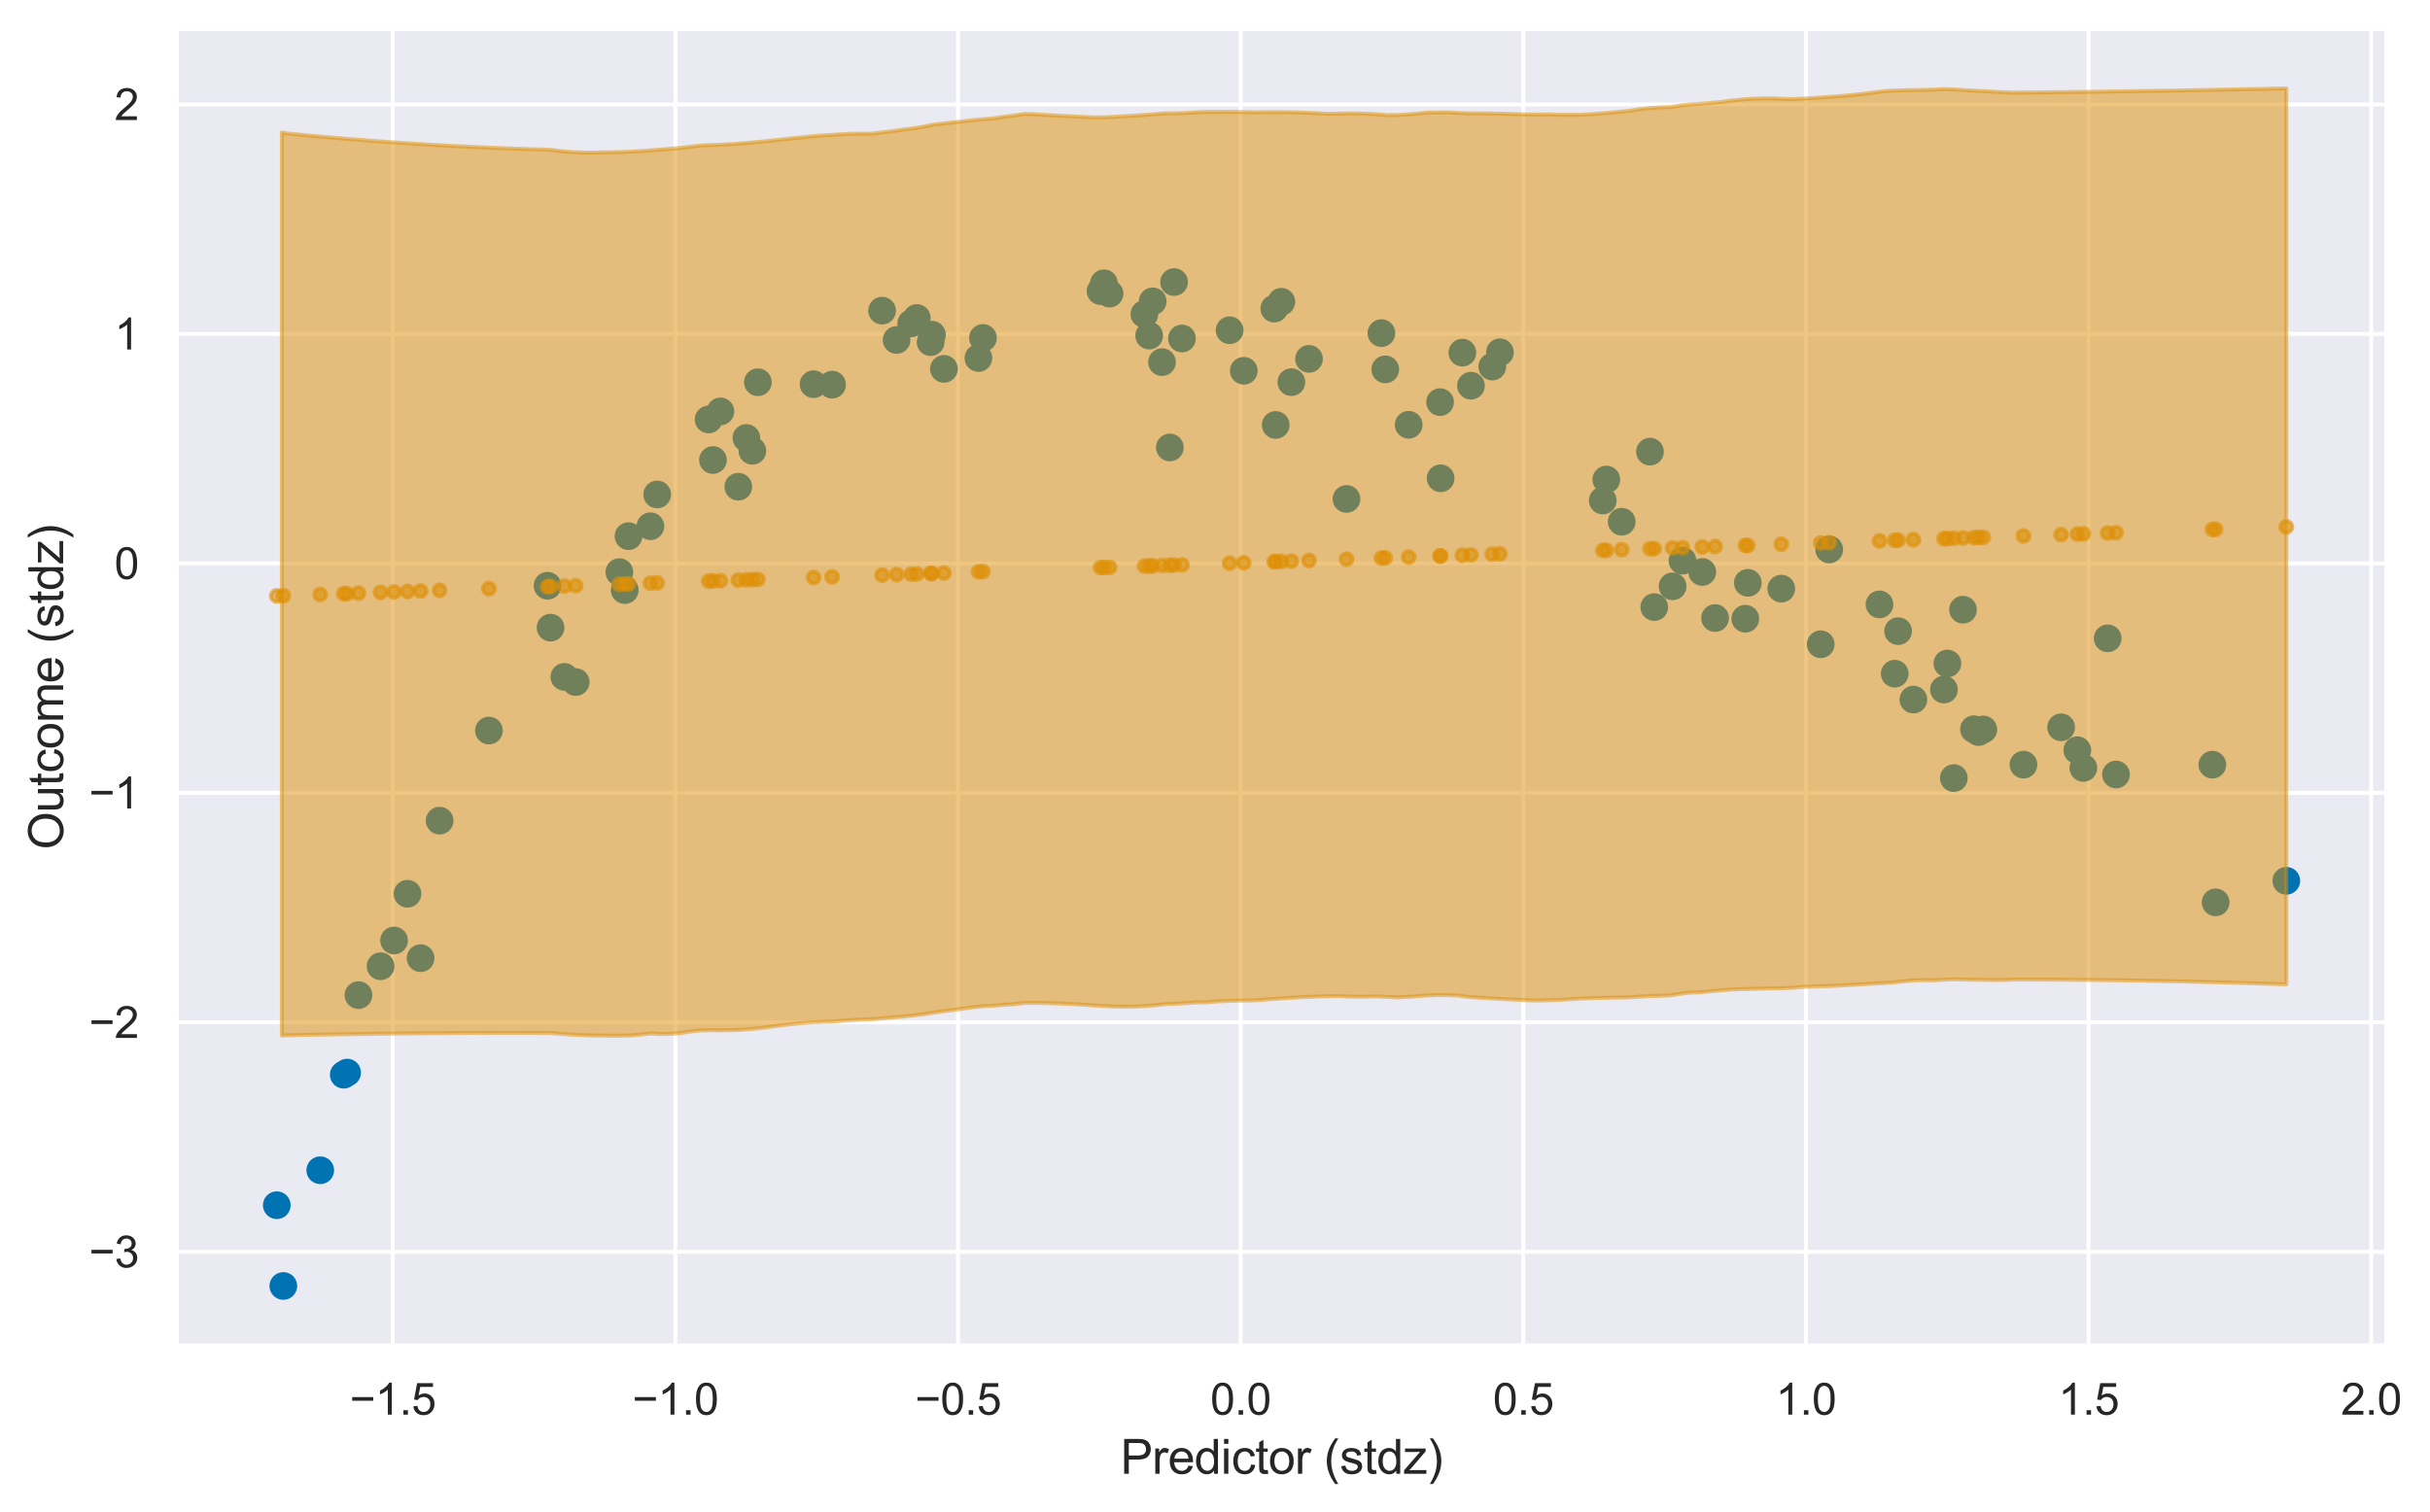 <?xml version="1.0" encoding="utf-8" standalone="no"?>
<!DOCTYPE svg PUBLIC "-//W3C//DTD SVG 1.1//EN"
  "http://www.w3.org/Graphics/SVG/1.1/DTD/svg11.dtd">
<svg xmlns:xlink="http://www.w3.org/1999/xlink" width="613.419pt" height="381.861pt" viewBox="0 0 613.419 381.861" xmlns="http://www.w3.org/2000/svg" version="1.1">
 <defs>
  <style type="text/css">*{stroke-linejoin: round; stroke-linecap: butt}</style>
 </defs>
 <g id="figure_1">
  <g id="patch_1">
   <path d="M 0 381.861 
L 613.419 381.861 
L 613.419 0 
L 0 0 
z
" style="fill: #ffffff"/>
  </g>
  <g id="axes_1">
   <g id="patch_2">
    <path d="M 44.51 339.84 
L 602.51 339.84 
L 602.51 7.2 
L 44.51 7.2 
z
" style="fill: #eaeaf2"/>
   </g>
   <g id="matplotlib.axis_1">
    <g id="xtick_1">
     <g id="line2d_1">
      <path d="M 99.133 339.84 
L 99.133 7.2 
" clip-path="url(#pe051717cd3)" style="fill: none; stroke: #ffffff; stroke-linecap: round"/>
     </g>
     <g id="text_1">
      <!-- −1.5 -->
      <g style="fill: #262626" transform="translate(88.276 357.214) scale(0.11 -0.11)">
       <defs>
        <path id="ArialMT-2212" d="M 3381 1997 
L 356 1997 
L 356 2522 
L 3381 2522 
L 3381 1997 
z
" transform="scale(0.016)"/>
        <path id="ArialMT-31" d="M 2384 0 
L 1822 0 
L 1822 3584 
Q 1619 3391 1289 3197 
Q 959 3003 697 2906 
L 697 3450 
Q 1169 3672 1522 3987 
Q 1875 4303 2022 4600 
L 2384 4600 
L 2384 0 
z
" transform="scale(0.016)"/>
        <path id="ArialMT-2e" d="M 581 0 
L 581 641 
L 1222 641 
L 1222 0 
L 581 0 
z
" transform="scale(0.016)"/>
        <path id="ArialMT-35" d="M 266 1200 
L 856 1250 
Q 922 819 1161 601 
Q 1400 384 1738 384 
Q 2144 384 2425 690 
Q 2706 997 2706 1503 
Q 2706 1984 2436 2262 
Q 2166 2541 1728 2541 
Q 1456 2541 1237 2417 
Q 1019 2294 894 2097 
L 366 2166 
L 809 4519 
L 3088 4519 
L 3088 3981 
L 1259 3981 
L 1013 2750 
Q 1425 3038 1878 3038 
Q 2478 3038 2890 2622 
Q 3303 2206 3303 1553 
Q 3303 931 2941 478 
Q 2500 -78 1738 -78 
Q 1113 -78 717 272 
Q 322 622 266 1200 
z
" transform="scale(0.016)"/>
       </defs>
       <use xlink:href="#ArialMT-2212"/>
       <use xlink:href="#ArialMT-31" x="58.398"/>
       <use xlink:href="#ArialMT-2e" x="114.014"/>
       <use xlink:href="#ArialMT-35" x="141.797"/>
      </g>
     </g>
    </g>
    <g id="xtick_2">
     <g id="line2d_2">
      <path d="M 170.482 339.84 
L 170.482 7.2 
" clip-path="url(#pe051717cd3)" style="fill: none; stroke: #ffffff; stroke-linecap: round"/>
     </g>
     <g id="text_2">
      <!-- −1.0 -->
      <g style="fill: #262626" transform="translate(159.625 357.214) scale(0.11 -0.11)">
       <defs>
        <path id="ArialMT-30" d="M 266 2259 
Q 266 3072 433 3567 
Q 600 4063 929 4331 
Q 1259 4600 1759 4600 
Q 2128 4600 2406 4451 
Q 2684 4303 2865 4023 
Q 3047 3744 3150 3342 
Q 3253 2941 3253 2259 
Q 3253 1453 3087 958 
Q 2922 463 2592 192 
Q 2263 -78 1759 -78 
Q 1097 -78 719 397 
Q 266 969 266 2259 
z
M 844 2259 
Q 844 1131 1108 757 
Q 1372 384 1759 384 
Q 2147 384 2411 759 
Q 2675 1134 2675 2259 
Q 2675 3391 2411 3762 
Q 2147 4134 1753 4134 
Q 1366 4134 1134 3806 
Q 844 3388 844 2259 
z
" transform="scale(0.016)"/>
       </defs>
       <use xlink:href="#ArialMT-2212"/>
       <use xlink:href="#ArialMT-31" x="58.398"/>
       <use xlink:href="#ArialMT-2e" x="114.014"/>
       <use xlink:href="#ArialMT-30" x="141.797"/>
      </g>
     </g>
    </g>
    <g id="xtick_3">
     <g id="line2d_3">
      <path d="M 241.831 339.84 
L 241.831 7.2 
" clip-path="url(#pe051717cd3)" style="fill: none; stroke: #ffffff; stroke-linecap: round"/>
     </g>
     <g id="text_3">
      <!-- −0.5 -->
      <g style="fill: #262626" transform="translate(230.973 357.214) scale(0.11 -0.11)">
       <use xlink:href="#ArialMT-2212"/>
       <use xlink:href="#ArialMT-30" x="58.398"/>
       <use xlink:href="#ArialMT-2e" x="114.014"/>
       <use xlink:href="#ArialMT-35" x="141.797"/>
      </g>
     </g>
    </g>
    <g id="xtick_4">
     <g id="line2d_4">
      <path d="M 313.179 339.84 
L 313.179 7.2 
" clip-path="url(#pe051717cd3)" style="fill: none; stroke: #ffffff; stroke-linecap: round"/>
     </g>
     <g id="text_4">
      <!-- 0.0 -->
      <g style="fill: #262626" transform="translate(305.534 357.214) scale(0.11 -0.11)">
       <use xlink:href="#ArialMT-30"/>
       <use xlink:href="#ArialMT-2e" x="55.615"/>
       <use xlink:href="#ArialMT-30" x="83.398"/>
      </g>
     </g>
    </g>
    <g id="xtick_5">
     <g id="line2d_5">
      <path d="M 384.528 339.84 
L 384.528 7.2 
" clip-path="url(#pe051717cd3)" style="fill: none; stroke: #ffffff; stroke-linecap: round"/>
     </g>
     <g id="text_5">
      <!-- 0.5 -->
      <g style="fill: #262626" transform="translate(376.883 357.214) scale(0.11 -0.11)">
       <use xlink:href="#ArialMT-30"/>
       <use xlink:href="#ArialMT-2e" x="55.615"/>
       <use xlink:href="#ArialMT-35" x="83.398"/>
      </g>
     </g>
    </g>
    <g id="xtick_6">
     <g id="line2d_6">
      <path d="M 455.877 339.84 
L 455.877 7.2 
" clip-path="url(#pe051717cd3)" style="fill: none; stroke: #ffffff; stroke-linecap: round"/>
     </g>
     <g id="text_6">
      <!-- 1.0 -->
      <g style="fill: #262626" transform="translate(448.232 357.214) scale(0.11 -0.11)">
       <use xlink:href="#ArialMT-31"/>
       <use xlink:href="#ArialMT-2e" x="55.615"/>
       <use xlink:href="#ArialMT-30" x="83.398"/>
      </g>
     </g>
    </g>
    <g id="xtick_7">
     <g id="line2d_7">
      <path d="M 527.225 339.84 
L 527.225 7.2 
" clip-path="url(#pe051717cd3)" style="fill: none; stroke: #ffffff; stroke-linecap: round"/>
     </g>
     <g id="text_7">
      <!-- 1.5 -->
      <g style="fill: #262626" transform="translate(519.58 357.214) scale(0.11 -0.11)">
       <use xlink:href="#ArialMT-31"/>
       <use xlink:href="#ArialMT-2e" x="55.615"/>
       <use xlink:href="#ArialMT-35" x="83.398"/>
      </g>
     </g>
    </g>
    <g id="xtick_8">
     <g id="line2d_8">
      <path d="M 598.574 339.84 
L 598.574 7.2 
" clip-path="url(#pe051717cd3)" style="fill: none; stroke: #ffffff; stroke-linecap: round"/>
     </g>
     <g id="text_8">
      <!-- 2.0 -->
      <g style="fill: #262626" transform="translate(590.929 357.214) scale(0.11 -0.11)">
       <defs>
        <path id="ArialMT-32" d="M 3222 541 
L 3222 0 
L 194 0 
Q 188 203 259 391 
Q 375 700 629 1000 
Q 884 1300 1366 1694 
Q 2113 2306 2375 2664 
Q 2638 3022 2638 3341 
Q 2638 3675 2398 3904 
Q 2159 4134 1775 4134 
Q 1369 4134 1125 3890 
Q 881 3647 878 3216 
L 300 3275 
Q 359 3922 746 4261 
Q 1134 4600 1788 4600 
Q 2447 4600 2831 4234 
Q 3216 3869 3216 3328 
Q 3216 3053 3103 2787 
Q 2991 2522 2730 2228 
Q 2469 1934 1863 1422 
Q 1356 997 1212 845 
Q 1069 694 975 541 
L 3222 541 
z
" transform="scale(0.016)"/>
       </defs>
       <use xlink:href="#ArialMT-32"/>
       <use xlink:href="#ArialMT-2e" x="55.615"/>
       <use xlink:href="#ArialMT-30" x="83.398"/>
      </g>
     </g>
    </g>
    <g id="text_9">
     <!-- Predictor (stdz) -->
     <g style="fill: #262626" transform="translate(282.837 372.135) scale(0.12 -0.12)">
      <defs>
       <path id="ArialMT-50" d="M 494 0 
L 494 4581 
L 2222 4581 
Q 2678 4581 2919 4538 
Q 3256 4481 3484 4323 
Q 3713 4166 3852 3881 
Q 3991 3597 3991 3256 
Q 3991 2672 3619 2267 
Q 3247 1863 2275 1863 
L 1100 1863 
L 1100 0 
L 494 0 
z
M 1100 2403 
L 2284 2403 
Q 2872 2403 3119 2622 
Q 3366 2841 3366 3238 
Q 3366 3525 3220 3729 
Q 3075 3934 2838 4000 
Q 2684 4041 2272 4041 
L 1100 4041 
L 1100 2403 
z
" transform="scale(0.016)"/>
       <path id="ArialMT-72" d="M 416 0 
L 416 3319 
L 922 3319 
L 922 2816 
Q 1116 3169 1280 3281 
Q 1444 3394 1641 3394 
Q 1925 3394 2219 3213 
L 2025 2691 
Q 1819 2813 1613 2813 
Q 1428 2813 1281 2702 
Q 1134 2591 1072 2394 
Q 978 2094 978 1738 
L 978 0 
L 416 0 
z
" transform="scale(0.016)"/>
       <path id="ArialMT-65" d="M 2694 1069 
L 3275 997 
Q 3138 488 2766 206 
Q 2394 -75 1816 -75 
Q 1088 -75 661 373 
Q 234 822 234 1631 
Q 234 2469 665 2931 
Q 1097 3394 1784 3394 
Q 2450 3394 2872 2941 
Q 3294 2488 3294 1666 
Q 3294 1616 3291 1516 
L 816 1516 
Q 847 969 1125 678 
Q 1403 388 1819 388 
Q 2128 388 2347 550 
Q 2566 713 2694 1069 
z
M 847 1978 
L 2700 1978 
Q 2663 2397 2488 2606 
Q 2219 2931 1791 2931 
Q 1403 2931 1139 2672 
Q 875 2413 847 1978 
z
" transform="scale(0.016)"/>
       <path id="ArialMT-64" d="M 2575 0 
L 2575 419 
Q 2259 -75 1647 -75 
Q 1250 -75 917 144 
Q 584 363 401 755 
Q 219 1147 219 1656 
Q 219 2153 384 2558 
Q 550 2963 881 3178 
Q 1213 3394 1622 3394 
Q 1922 3394 2156 3267 
Q 2391 3141 2538 2938 
L 2538 4581 
L 3097 4581 
L 3097 0 
L 2575 0 
z
M 797 1656 
Q 797 1019 1065 703 
Q 1334 388 1700 388 
Q 2069 388 2326 689 
Q 2584 991 2584 1609 
Q 2584 2291 2321 2609 
Q 2059 2928 1675 2928 
Q 1300 2928 1048 2622 
Q 797 2316 797 1656 
z
" transform="scale(0.016)"/>
       <path id="ArialMT-69" d="M 425 3934 
L 425 4581 
L 988 4581 
L 988 3934 
L 425 3934 
z
M 425 0 
L 425 3319 
L 988 3319 
L 988 0 
L 425 0 
z
" transform="scale(0.016)"/>
       <path id="ArialMT-63" d="M 2588 1216 
L 3141 1144 
Q 3050 572 2676 248 
Q 2303 -75 1759 -75 
Q 1078 -75 664 370 
Q 250 816 250 1647 
Q 250 2184 428 2587 
Q 606 2991 970 3192 
Q 1334 3394 1763 3394 
Q 2303 3394 2647 3120 
Q 2991 2847 3088 2344 
L 2541 2259 
Q 2463 2594 2264 2762 
Q 2066 2931 1784 2931 
Q 1359 2931 1093 2626 
Q 828 2322 828 1663 
Q 828 994 1084 691 
Q 1341 388 1753 388 
Q 2084 388 2306 591 
Q 2528 794 2588 1216 
z
" transform="scale(0.016)"/>
       <path id="ArialMT-74" d="M 1650 503 
L 1731 6 
Q 1494 -44 1306 -44 
Q 1000 -44 831 53 
Q 663 150 594 308 
Q 525 466 525 972 
L 525 2881 
L 113 2881 
L 113 3319 
L 525 3319 
L 525 4141 
L 1084 4478 
L 1084 3319 
L 1650 3319 
L 1650 2881 
L 1084 2881 
L 1084 941 
Q 1084 700 1114 631 
Q 1144 563 1211 522 
Q 1278 481 1403 481 
Q 1497 481 1650 503 
z
" transform="scale(0.016)"/>
       <path id="ArialMT-6f" d="M 213 1659 
Q 213 2581 725 3025 
Q 1153 3394 1769 3394 
Q 2453 3394 2887 2945 
Q 3322 2497 3322 1706 
Q 3322 1066 3130 698 
Q 2938 331 2570 128 
Q 2203 -75 1769 -75 
Q 1072 -75 642 372 
Q 213 819 213 1659 
z
M 791 1659 
Q 791 1022 1069 705 
Q 1347 388 1769 388 
Q 2188 388 2466 706 
Q 2744 1025 2744 1678 
Q 2744 2294 2464 2611 
Q 2184 2928 1769 2928 
Q 1347 2928 1069 2612 
Q 791 2297 791 1659 
z
" transform="scale(0.016)"/>
       <path id="ArialMT-20" transform="scale(0.016)"/>
       <path id="ArialMT-28" d="M 1497 -1347 
Q 1031 -759 709 28 
Q 388 816 388 1659 
Q 388 2403 628 3084 
Q 909 3875 1497 4659 
L 1900 4659 
Q 1522 4009 1400 3731 
Q 1209 3300 1100 2831 
Q 966 2247 966 1656 
Q 966 153 1900 -1347 
L 1497 -1347 
z
" transform="scale(0.016)"/>
       <path id="ArialMT-73" d="M 197 991 
L 753 1078 
Q 800 744 1014 566 
Q 1228 388 1613 388 
Q 2000 388 2187 545 
Q 2375 703 2375 916 
Q 2375 1106 2209 1216 
Q 2094 1291 1634 1406 
Q 1016 1563 777 1677 
Q 538 1791 414 1992 
Q 291 2194 291 2438 
Q 291 2659 392 2848 
Q 494 3038 669 3163 
Q 800 3259 1026 3326 
Q 1253 3394 1513 3394 
Q 1903 3394 2198 3281 
Q 2494 3169 2634 2976 
Q 2775 2784 2828 2463 
L 2278 2388 
Q 2241 2644 2061 2787 
Q 1881 2931 1553 2931 
Q 1166 2931 1000 2803 
Q 834 2675 834 2503 
Q 834 2394 903 2306 
Q 972 2216 1119 2156 
Q 1203 2125 1616 2013 
Q 2213 1853 2448 1751 
Q 2684 1650 2818 1456 
Q 2953 1263 2953 975 
Q 2953 694 2789 445 
Q 2625 197 2315 61 
Q 2006 -75 1616 -75 
Q 969 -75 630 194 
Q 291 463 197 991 
z
" transform="scale(0.016)"/>
       <path id="ArialMT-7a" d="M 125 0 
L 125 456 
L 2238 2881 
Q 1878 2863 1603 2863 
L 250 2863 
L 250 3319 
L 2963 3319 
L 2963 2947 
L 1166 841 
L 819 456 
Q 1197 484 1528 484 
L 3063 484 
L 3063 0 
L 125 0 
z
" transform="scale(0.016)"/>
       <path id="ArialMT-29" d="M 791 -1347 
L 388 -1347 
Q 1322 153 1322 1656 
Q 1322 2244 1188 2822 
Q 1081 3291 891 3722 
Q 769 4003 388 4659 
L 791 4659 
Q 1378 3875 1659 3084 
Q 1900 2403 1900 1659 
Q 1900 816 1576 28 
Q 1253 -759 791 -1347 
z
" transform="scale(0.016)"/>
      </defs>
      <use xlink:href="#ArialMT-50"/>
      <use xlink:href="#ArialMT-72" x="66.699"/>
      <use xlink:href="#ArialMT-65" x="100"/>
      <use xlink:href="#ArialMT-64" x="155.615"/>
      <use xlink:href="#ArialMT-69" x="211.23"/>
      <use xlink:href="#ArialMT-63" x="233.447"/>
      <use xlink:href="#ArialMT-74" x="283.447"/>
      <use xlink:href="#ArialMT-6f" x="311.23"/>
      <use xlink:href="#ArialMT-72" x="366.846"/>
      <use xlink:href="#ArialMT-20" x="400.146"/>
      <use xlink:href="#ArialMT-28" x="427.93"/>
      <use xlink:href="#ArialMT-73" x="461.23"/>
      <use xlink:href="#ArialMT-74" x="511.23"/>
      <use xlink:href="#ArialMT-64" x="539.014"/>
      <use xlink:href="#ArialMT-7a" x="594.629"/>
      <use xlink:href="#ArialMT-29" x="644.629"/>
     </g>
    </g>
   </g>
   <g id="matplotlib.axis_2">
    <g id="ytick_1">
     <g id="line2d_9">
      <path d="M 44.51 316.086 
L 602.51 316.086 
" clip-path="url(#pe051717cd3)" style="fill: none; stroke: #ffffff; stroke-linecap: round"/>
     </g>
     <g id="text_10">
      <!-- −3 -->
      <g style="fill: #262626" transform="translate(22.469 320.023) scale(0.11 -0.11)">
       <defs>
        <path id="ArialMT-33" d="M 269 1209 
L 831 1284 
Q 928 806 1161 595 
Q 1394 384 1728 384 
Q 2125 384 2398 659 
Q 2672 934 2672 1341 
Q 2672 1728 2419 1979 
Q 2166 2231 1775 2231 
Q 1616 2231 1378 2169 
L 1441 2663 
Q 1497 2656 1531 2656 
Q 1891 2656 2178 2843 
Q 2466 3031 2466 3422 
Q 2466 3731 2256 3934 
Q 2047 4138 1716 4138 
Q 1388 4138 1169 3931 
Q 950 3725 888 3313 
L 325 3413 
Q 428 3978 793 4289 
Q 1159 4600 1703 4600 
Q 2078 4600 2393 4439 
Q 2709 4278 2876 4000 
Q 3044 3722 3044 3409 
Q 3044 3113 2884 2869 
Q 2725 2625 2413 2481 
Q 2819 2388 3044 2092 
Q 3269 1797 3269 1353 
Q 3269 753 2831 336 
Q 2394 -81 1725 -81 
Q 1122 -81 723 278 
Q 325 638 269 1209 
z
" transform="scale(0.016)"/>
       </defs>
       <use xlink:href="#ArialMT-2212"/>
       <use xlink:href="#ArialMT-33" x="58.398"/>
      </g>
     </g>
    </g>
    <g id="ytick_2">
     <g id="line2d_10">
      <path d="M 44.51 258.145 
L 602.51 258.145 
" clip-path="url(#pe051717cd3)" style="fill: none; stroke: #ffffff; stroke-linecap: round"/>
     </g>
     <g id="text_11">
      <!-- −2 -->
      <g style="fill: #262626" transform="translate(22.469 262.081) scale(0.11 -0.11)">
       <use xlink:href="#ArialMT-2212"/>
       <use xlink:href="#ArialMT-32" x="58.398"/>
      </g>
     </g>
    </g>
    <g id="ytick_3">
     <g id="line2d_11">
      <path d="M 44.51 200.203 
L 602.51 200.203 
" clip-path="url(#pe051717cd3)" style="fill: none; stroke: #ffffff; stroke-linecap: round"/>
     </g>
     <g id="text_12">
      <!-- −1 -->
      <g style="fill: #262626" transform="translate(22.469 204.14) scale(0.11 -0.11)">
       <use xlink:href="#ArialMT-2212"/>
       <use xlink:href="#ArialMT-31" x="58.398"/>
      </g>
     </g>
    </g>
    <g id="ytick_4">
     <g id="line2d_12">
      <path d="M 44.51 142.261 
L 602.51 142.261 
" clip-path="url(#pe051717cd3)" style="fill: none; stroke: #ffffff; stroke-linecap: round"/>
     </g>
     <g id="text_13">
      <!-- 0 -->
      <g style="fill: #262626" transform="translate(28.893 146.198) scale(0.11 -0.11)">
       <use xlink:href="#ArialMT-30"/>
      </g>
     </g>
    </g>
    <g id="ytick_5">
     <g id="line2d_13">
      <path d="M 44.51 84.32 
L 602.51 84.32 
" clip-path="url(#pe051717cd3)" style="fill: none; stroke: #ffffff; stroke-linecap: round"/>
     </g>
     <g id="text_14">
      <!-- 1 -->
      <g style="fill: #262626" transform="translate(28.893 88.257) scale(0.11 -0.11)">
       <use xlink:href="#ArialMT-31"/>
      </g>
     </g>
    </g>
    <g id="ytick_6">
     <g id="line2d_14">
      <path d="M 44.51 26.378 
L 602.51 26.378 
" clip-path="url(#pe051717cd3)" style="fill: none; stroke: #ffffff; stroke-linecap: round"/>
     </g>
     <g id="text_15">
      <!-- 2 -->
      <g style="fill: #262626" transform="translate(28.893 30.315) scale(0.11 -0.11)">
       <use xlink:href="#ArialMT-32"/>
      </g>
     </g>
    </g>
    <g id="text_16">
     <!-- Outcome (stdz) -->
     <g style="fill: #262626" transform="translate(15.943 214.527) rotate(-90) scale(0.12 -0.12)">
      <defs>
       <path id="ArialMT-4f" d="M 309 2231 
Q 309 3372 921 4017 
Q 1534 4663 2503 4663 
Q 3138 4663 3647 4359 
Q 4156 4056 4423 3514 
Q 4691 2972 4691 2284 
Q 4691 1588 4409 1038 
Q 4128 488 3612 205 
Q 3097 -78 2500 -78 
Q 1853 -78 1343 234 
Q 834 547 571 1087 
Q 309 1628 309 2231 
z
M 934 2222 
Q 934 1394 1379 917 
Q 1825 441 2497 441 
Q 3181 441 3623 922 
Q 4066 1403 4066 2288 
Q 4066 2847 3877 3264 
Q 3688 3681 3323 3911 
Q 2959 4141 2506 4141 
Q 1863 4141 1398 3698 
Q 934 3256 934 2222 
z
" transform="scale(0.016)"/>
       <path id="ArialMT-75" d="M 2597 0 
L 2597 488 
Q 2209 -75 1544 -75 
Q 1250 -75 995 37 
Q 741 150 617 320 
Q 494 491 444 738 
Q 409 903 409 1263 
L 409 3319 
L 972 3319 
L 972 1478 
Q 972 1038 1006 884 
Q 1059 663 1231 536 
Q 1403 409 1656 409 
Q 1909 409 2131 539 
Q 2353 669 2445 892 
Q 2538 1116 2538 1541 
L 2538 3319 
L 3100 3319 
L 3100 0 
L 2597 0 
z
" transform="scale(0.016)"/>
       <path id="ArialMT-6d" d="M 422 0 
L 422 3319 
L 925 3319 
L 925 2853 
Q 1081 3097 1340 3245 
Q 1600 3394 1931 3394 
Q 2300 3394 2536 3241 
Q 2772 3088 2869 2813 
Q 3263 3394 3894 3394 
Q 4388 3394 4653 3120 
Q 4919 2847 4919 2278 
L 4919 0 
L 4359 0 
L 4359 2091 
Q 4359 2428 4304 2576 
Q 4250 2725 4106 2815 
Q 3963 2906 3769 2906 
Q 3419 2906 3187 2673 
Q 2956 2441 2956 1928 
L 2956 0 
L 2394 0 
L 2394 2156 
Q 2394 2531 2256 2718 
Q 2119 2906 1806 2906 
Q 1569 2906 1367 2781 
Q 1166 2656 1075 2415 
Q 984 2175 984 1722 
L 984 0 
L 422 0 
z
" transform="scale(0.016)"/>
      </defs>
      <use xlink:href="#ArialMT-4f"/>
      <use xlink:href="#ArialMT-75" x="77.783"/>
      <use xlink:href="#ArialMT-74" x="133.398"/>
      <use xlink:href="#ArialMT-63" x="161.182"/>
      <use xlink:href="#ArialMT-6f" x="211.182"/>
      <use xlink:href="#ArialMT-6d" x="266.797"/>
      <use xlink:href="#ArialMT-65" x="350.098"/>
      <use xlink:href="#ArialMT-20" x="405.713"/>
      <use xlink:href="#ArialMT-28" x="433.496"/>
      <use xlink:href="#ArialMT-73" x="466.797"/>
      <use xlink:href="#ArialMT-74" x="516.797"/>
      <use xlink:href="#ArialMT-64" x="544.58"/>
      <use xlink:href="#ArialMT-7a" x="600.195"/>
      <use xlink:href="#ArialMT-29" x="650.195"/>
     </g>
    </g>
   </g>
   <g id="PathCollection_1">
    <defs>
     <path id="m6b10451892" d="M 0 3 
C 0.796 3 1.559 2.684 2.121 2.121 
C 2.684 1.559 3 0.796 3 0 
C 3 -0.796 2.684 -1.559 2.121 -2.121 
C 1.559 -2.684 0.796 -3 0 -3 
C -0.796 -3 -1.559 -2.684 -2.121 -2.121 
C -2.684 -1.559 -3 -0.796 -3 0 
C -3 0.796 -2.684 1.559 -2.121 2.121 
C -1.559 2.684 -0.796 3 0 3 
z
" style="stroke: #0173b2"/>
    </defs>
    <g clip-path="url(#pe051717cd3)">
     <use xlink:href="#m6b10451892" x="369.153" y="89.044" style="fill: #0173b2; stroke: #0173b2"/>
     <use xlink:href="#m6b10451892" x="99.477" y="237.482" style="fill: #0173b2; stroke: #0173b2"/>
     <use xlink:href="#m6b10451892" x="313.975" y="93.628" style="fill: #0173b2; stroke: #0173b2"/>
     <use xlink:href="#m6b10451892" x="102.863" y="225.677" style="fill: #0173b2; stroke: #0173b2"/>
     <use xlink:href="#m6b10451892" x="238.284" y="93.145" style="fill: #0173b2; stroke: #0173b2"/>
     <use xlink:href="#m6b10451892" x="278.676" y="71.531" style="fill: #0173b2; stroke: #0173b2"/>
     <use xlink:href="#m6b10451892" x="222.671" y="78.441" style="fill: #0173b2; stroke: #0173b2"/>
     <use xlink:href="#m6b10451892" x="491.588" y="167.54" style="fill: #0173b2; stroke: #0173b2"/>
     <use xlink:href="#m6b10451892" x="80.842" y="295.497" style="fill: #0173b2; stroke: #0173b2"/>
     <use xlink:href="#m6b10451892" x="86.776" y="271.373" style="fill: #0173b2; stroke: #0173b2"/>
     <use xlink:href="#m6b10451892" x="376.712" y="92.568" style="fill: #0173b2; stroke: #0173b2"/>
     <use xlink:href="#m6b10451892" x="559.304" y="227.855" style="fill: #0173b2; stroke: #0173b2"/>
     <use xlink:href="#m6b10451892" x="499.444" y="184.85" style="fill: #0173b2; stroke: #0173b2"/>
     <use xlink:href="#m6b10451892" x="188.409" y="110.594" style="fill: #0173b2; stroke: #0173b2"/>
     <use xlink:href="#m6b10451892" x="323.457" y="76.204" style="fill: #0173b2; stroke: #0173b2"/>
     <use xlink:href="#m6b10451892" x="479.154" y="159.371" style="fill: #0173b2; stroke: #0173b2"/>
     <use xlink:href="#m6b10451892" x="432.947" y="156.064" style="fill: #0173b2; stroke: #0173b2"/>
     <use xlink:href="#m6b10451892" x="363.67" y="120.766" style="fill: #0173b2; stroke: #0173b2"/>
     <use xlink:href="#m6b10451892" x="405.494" y="121.089" style="fill: #0173b2; stroke: #0173b2"/>
     <use xlink:href="#m6b10451892" x="483.012" y="176.653" style="fill: #0173b2; stroke: #0173b2"/>
     <use xlink:href="#m6b10451892" x="248.141" y="85.332" style="fill: #0173b2; stroke: #0173b2"/>
     <use xlink:href="#m6b10451892" x="178.875" y="105.918" style="fill: #0173b2; stroke: #0173b2"/>
     <use xlink:href="#m6b10451892" x="363.525" y="101.54" style="fill: #0173b2; stroke: #0173b2"/>
     <use xlink:href="#m6b10451892" x="500.658" y="184.194" style="fill: #0173b2; stroke: #0173b2"/>
     <use xlink:href="#m6b10451892" x="295.312" y="112.992" style="fill: #0173b2; stroke: #0173b2"/>
     <use xlink:href="#m6b10451892" x="417.599" y="153.299" style="fill: #0173b2; stroke: #0173b2"/>
     <use xlink:href="#m6b10451892" x="322.034" y="107.304" style="fill: #0173b2; stroke: #0173b2"/>
     <use xlink:href="#m6b10451892" x="234.92" y="86.39" style="fill: #0173b2; stroke: #0173b2"/>
     <use xlink:href="#m6b10451892" x="349.692" y="93.273" style="fill: #0173b2; stroke: #0173b2"/>
     <use xlink:href="#m6b10451892" x="142.468" y="170.913" style="fill: #0173b2; stroke: #0173b2"/>
     <use xlink:href="#m6b10451892" x="90.491" y="251.274" style="fill: #0173b2; stroke: #0173b2"/>
     <use xlink:href="#m6b10451892" x="164.185" y="132.881" style="fill: #0173b2; stroke: #0173b2"/>
     <use xlink:href="#m6b10451892" x="424.716" y="141.565" style="fill: #0173b2; stroke: #0173b2"/>
     <use xlink:href="#m6b10451892" x="181.86" y="103.887" style="fill: #0173b2; stroke: #0173b2"/>
     <use xlink:href="#m6b10451892" x="449.657" y="148.639" style="fill: #0173b2; stroke: #0173b2"/>
     <use xlink:href="#m6b10451892" x="156.346" y="144.461" style="fill: #0173b2; stroke: #0173b2"/>
     <use xlink:href="#m6b10451892" x="87.632" y="270.841" style="fill: #0173b2; stroke: #0173b2"/>
     <use xlink:href="#m6b10451892" x="288.89" y="79.321" style="fill: #0173b2; stroke: #0173b2"/>
     <use xlink:href="#m6b10451892" x="355.606" y="107.264" style="fill: #0173b2; stroke: #0173b2"/>
     <use xlink:href="#m6b10451892" x="577.147" y="222.408" style="fill: #0173b2; stroke: #0173b2"/>
     <use xlink:href="#m6b10451892" x="371.324" y="97.393" style="fill: #0173b2; stroke: #0173b2"/>
     <use xlink:href="#m6b10451892" x="231.444" y="80.293" style="fill: #0173b2; stroke: #0173b2"/>
     <use xlink:href="#m6b10451892" x="348.718" y="84.11" style="fill: #0173b2; stroke: #0173b2"/>
     <use xlink:href="#m6b10451892" x="293.332" y="91.441" style="fill: #0173b2; stroke: #0173b2"/>
     <use xlink:href="#m6b10451892" x="296.376" y="71.224" style="fill: #0173b2; stroke: #0173b2"/>
     <use xlink:href="#m6b10451892" x="429.716" y="144.432" style="fill: #0173b2; stroke: #0173b2"/>
     <use xlink:href="#m6b10451892" x="298.368" y="85.474" style="fill: #0173b2; stroke: #0173b2"/>
     <use xlink:href="#m6b10451892" x="459.616" y="162.683" style="fill: #0173b2; stroke: #0173b2"/>
     <use xlink:href="#m6b10451892" x="520.301" y="183.656" style="fill: #0173b2; stroke: #0173b2"/>
     <use xlink:href="#m6b10451892" x="321.676" y="77.924" style="fill: #0173b2; stroke: #0173b2"/>
     <use xlink:href="#m6b10451892" x="339.903" y="125.989" style="fill: #0173b2; stroke: #0173b2"/>
     <use xlink:href="#m6b10451892" x="422.223" y="148.049" style="fill: #0173b2; stroke: #0173b2"/>
     <use xlink:href="#m6b10451892" x="106.175" y="241.945" style="fill: #0173b2; stroke: #0173b2"/>
     <use xlink:href="#m6b10451892" x="290.095" y="84.737" style="fill: #0173b2; stroke: #0173b2"/>
     <use xlink:href="#m6b10451892" x="71.525" y="324.72" style="fill: #0173b2; stroke: #0173b2"/>
     <use xlink:href="#m6b10451892" x="69.874" y="304.328" style="fill: #0173b2; stroke: #0173b2"/>
     <use xlink:href="#m6b10451892" x="165.902" y="124.851" style="fill: #0173b2; stroke: #0173b2"/>
     <use xlink:href="#m6b10451892" x="474.451" y="152.616" style="fill: #0173b2; stroke: #0173b2"/>
     <use xlink:href="#m6b10451892" x="310.407" y="83.389" style="fill: #0173b2; stroke: #0173b2"/>
     <use xlink:href="#m6b10451892" x="230.027" y="81.642" style="fill: #0173b2; stroke: #0173b2"/>
     <use xlink:href="#m6b10451892" x="495.533" y="153.954" style="fill: #0173b2; stroke: #0173b2"/>
     <use xlink:href="#m6b10451892" x="235.253" y="84.514" style="fill: #0173b2; stroke: #0173b2"/>
     <use xlink:href="#m6b10451892" x="158.655" y="135.388" style="fill: #0173b2; stroke: #0173b2"/>
     <use xlink:href="#m6b10451892" x="157.701" y="149.007" style="fill: #0173b2; stroke: #0173b2"/>
     <use xlink:href="#m6b10451892" x="138.978" y="158.484" style="fill: #0173b2; stroke: #0173b2"/>
     <use xlink:href="#m6b10451892" x="110.977" y="207.222" style="fill: #0173b2; stroke: #0173b2"/>
     <use xlink:href="#m6b10451892" x="409.375" y="131.736" style="fill: #0173b2; stroke: #0173b2"/>
     <use xlink:href="#m6b10451892" x="558.477" y="193.085" style="fill: #0173b2; stroke: #0173b2"/>
     <use xlink:href="#m6b10451892" x="123.423" y="184.475" style="fill: #0173b2; stroke: #0173b2"/>
     <use xlink:href="#m6b10451892" x="145.325" y="172.219" style="fill: #0173b2; stroke: #0173b2"/>
     <use xlink:href="#m6b10451892" x="440.577" y="156.232" style="fill: #0173b2; stroke: #0173b2"/>
     <use xlink:href="#m6b10451892" x="532.061" y="161.182" style="fill: #0173b2; stroke: #0173b2"/>
     <use xlink:href="#m6b10451892" x="525.918" y="193.908" style="fill: #0173b2; stroke: #0173b2"/>
     <use xlink:href="#m6b10451892" x="325.984" y="96.495" style="fill: #0173b2; stroke: #0173b2"/>
     <use xlink:href="#m6b10451892" x="330.442" y="90.621" style="fill: #0173b2; stroke: #0173b2"/>
     <use xlink:href="#m6b10451892" x="493.216" y="196.474" style="fill: #0173b2; stroke: #0173b2"/>
     <use xlink:href="#m6b10451892" x="416.516" y="114.048" style="fill: #0173b2; stroke: #0173b2"/>
     <use xlink:href="#m6b10451892" x="461.764" y="138.749" style="fill: #0173b2; stroke: #0173b2"/>
     <use xlink:href="#m6b10451892" x="290.98" y="76.093" style="fill: #0173b2; stroke: #0173b2"/>
     <use xlink:href="#m6b10451892" x="210.052" y="97.132" style="fill: #0173b2; stroke: #0173b2"/>
     <use xlink:href="#m6b10451892" x="490.724" y="174.115" style="fill: #0173b2; stroke: #0173b2"/>
     <use xlink:href="#m6b10451892" x="246.993" y="90.402" style="fill: #0173b2; stroke: #0173b2"/>
     <use xlink:href="#m6b10451892" x="498.302" y="184.135" style="fill: #0173b2; stroke: #0173b2"/>
     <use xlink:href="#m6b10451892" x="441.218" y="147.171" style="fill: #0173b2; stroke: #0173b2"/>
     <use xlink:href="#m6b10451892" x="189.927" y="113.825" style="fill: #0173b2; stroke: #0173b2"/>
     <use xlink:href="#m6b10451892" x="226.332" y="85.846" style="fill: #0173b2; stroke: #0173b2"/>
     <use xlink:href="#m6b10451892" x="277.819" y="73.496" style="fill: #0173b2; stroke: #0173b2"/>
     <use xlink:href="#m6b10451892" x="378.637" y="88.957" style="fill: #0173b2; stroke: #0173b2"/>
     <use xlink:href="#m6b10451892" x="510.793" y="193.079" style="fill: #0173b2; stroke: #0173b2"/>
     <use xlink:href="#m6b10451892" x="205.374" y="97.016" style="fill: #0173b2; stroke: #0173b2"/>
     <use xlink:href="#m6b10451892" x="138.219" y="147.901" style="fill: #0173b2; stroke: #0173b2"/>
     <use xlink:href="#m6b10451892" x="524.396" y="189.436" style="fill: #0173b2; stroke: #0173b2"/>
     <use xlink:href="#m6b10451892" x="404.591" y="126.384" style="fill: #0173b2; stroke: #0173b2"/>
     <use xlink:href="#m6b10451892" x="534.155" y="195.575" style="fill: #0173b2; stroke: #0173b2"/>
     <use xlink:href="#m6b10451892" x="186.378" y="122.901" style="fill: #0173b2; stroke: #0173b2"/>
     <use xlink:href="#m6b10451892" x="179.978" y="116.161" style="fill: #0173b2; stroke: #0173b2"/>
     <use xlink:href="#m6b10451892" x="478.299" y="170.11" style="fill: #0173b2; stroke: #0173b2"/>
     <use xlink:href="#m6b10451892" x="96.069" y="243.984" style="fill: #0173b2; stroke: #0173b2"/>
     <use xlink:href="#m6b10451892" x="280.091" y="74.14" style="fill: #0173b2; stroke: #0173b2"/>
     <use xlink:href="#m6b10451892" x="191.313" y="96.52" style="fill: #0173b2; stroke: #0173b2"/>
    </g>
   </g>
   <g id="PolyCollection_1">
    <defs>
     <path id="m7918a59327" d="M 71.149 -348.418 
L 71.149 -120.375 
L 72.423 -120.431 
L 74.972 -120.485 
L 77.521 -120.536 
L 80.071 -120.585 
L 82.62 -120.631 
L 85.169 -120.675 
L 87.718 -120.716 
L 90.267 -120.755 
L 92.816 -120.791 
L 95.365 -120.825 
L 97.914 -120.857 
L 100.463 -120.886 
L 103.013 -120.913 
L 105.562 -120.937 
L 108.111 -120.959 
L 110.66 -120.978 
L 113.209 -120.995 
L 115.758 -121.01 
L 118.307 -121.022 
L 120.856 -121.031 
L 123.405 -121.038 
L 125.955 -121.043 
L 128.504 -121.045 
L 131.053 -121.045 
L 133.602 -121.042 
L 136.151 -121.037 
L 138.7 -121.03 
L 141.249 -120.83 
L 143.798 -120.638 
L 146.347 -120.49 
L 148.896 -120.401 
L 151.446 -120.386 
L 153.995 -120.34 
L 156.544 -120.348 
L 159.093 -120.384 
L 161.642 -120.607 
L 164.191 -120.912 
L 166.74 -120.774 
L 169.289 -120.812 
L 171.838 -120.995 
L 174.388 -121.408 
L 176.937 -121.687 
L 179.486 -121.719 
L 182.035 -121.696 
L 184.584 -121.731 
L 187.133 -121.841 
L 189.682 -122.028 
L 192.231 -122.295 
L 194.78 -122.643 
L 197.33 -122.973 
L 199.879 -123.272 
L 202.428 -123.524 
L 204.977 -123.715 
L 207.526 -123.829 
L 210.075 -123.889 
L 212.624 -124.112 
L 215.173 -124.278 
L 217.722 -124.419 
L 220.272 -124.509 
L 222.821 -124.736 
L 225.37 -124.974 
L 227.919 -125.151 
L 230.468 -125.433 
L 233.017 -125.758 
L 235.566 -126.151 
L 238.115 -126.517 
L 240.664 -126.842 
L 243.214 -127.185 
L 245.763 -127.539 
L 248.312 -127.804 
L 250.861 -127.906 
L 253.41 -128.15 
L 255.959 -128.308 
L 258.508 -128.615 
L 261.057 -128.64 
L 263.606 -128.588 
L 266.156 -128.515 
L 268.705 -128.421 
L 271.254 -128.303 
L 273.803 -128.15 
L 276.352 -127.961 
L 278.901 -127.825 
L 281.45 -127.704 
L 283.999 -127.663 
L 286.548 -127.7 
L 289.097 -127.825 
L 291.647 -128.036 
L 294.196 -128.32 
L 296.745 -128.394 
L 299.294 -128.572 
L 301.843 -128.762 
L 304.392 -128.731 
L 306.941 -128.988 
L 309.49 -129.093 
L 312.039 -129.17 
L 314.589 -129.231 
L 317.138 -129.278 
L 319.687 -129.482 
L 322.236 -129.672 
L 324.785 -129.844 
L 327.334 -129.996 
L 329.883 -130.127 
L 332.432 -130.233 
L 334.981 -130.311 
L 337.531 -130.356 
L 340.08 -130.241 
L 342.629 -130.182 
L 345.178 -130.206 
L 347.727 -130.271 
L 350.276 -130.135 
L 352.825 -130.024 
L 355.374 -130.146 
L 357.923 -130.32 
L 360.473 -130.517 
L 363.022 -130.6 
L 365.571 -130.584 
L 368.12 -130.475 
L 370.669 -130.123 
L 373.218 -129.959 
L 375.767 -129.796 
L 378.316 -129.645 
L 380.865 -129.514 
L 383.415 -129.393 
L 385.964 -129.266 
L 388.513 -129.224 
L 391.062 -129.291 
L 393.611 -129.36 
L 396.16 -129.548 
L 398.709 -129.698 
L 401.258 -129.801 
L 403.807 -129.872 
L 406.357 -129.924 
L 408.906 -129.978 
L 411.455 -130.026 
L 414.004 -130.221 
L 416.553 -130.351 
L 419.102 -130.418 
L 421.651 -130.524 
L 424.2 -130.93 
L 426.749 -131.234 
L 429.298 -131.287 
L 431.848 -131.585 
L 434.397 -131.785 
L 436.946 -132.007 
L 439.495 -132.098 
L 442.044 -132.157 
L 444.593 -132.226 
L 447.142 -132.281 
L 449.691 -132.328 
L 452.24 -132.419 
L 454.79 -132.645 
L 457.339 -132.75 
L 459.888 -132.834 
L 462.437 -132.898 
L 464.986 -133.027 
L 467.535 -133.174 
L 470.084 -133.325 
L 472.633 -133.475 
L 475.182 -133.623 
L 477.732 -133.77 
L 480.281 -134.06 
L 482.83 -134.286 
L 485.379 -134.377 
L 487.928 -134.327 
L 490.477 -134.476 
L 493.026 -134.583 
L 495.575 -134.532 
L 498.124 -134.473 
L 500.674 -134.456 
L 503.223 -134.405 
L 505.772 -134.401 
L 508.321 -134.528 
L 510.87 -134.523 
L 513.419 -134.516 
L 515.968 -134.505 
L 518.517 -134.492 
L 521.066 -134.475 
L 523.616 -134.454 
L 526.165 -134.431 
L 528.714 -134.405 
L 531.263 -134.375 
L 533.812 -134.343 
L 536.361 -134.307 
L 538.91 -134.268 
L 541.459 -134.225 
L 544.008 -134.18 
L 546.558 -134.132 
L 549.107 -134.08 
L 551.656 -134.025 
L 554.205 -133.967 
L 556.754 -133.906 
L 559.303 -133.842 
L 561.852 -133.774 
L 564.401 -133.704 
L 566.95 -133.63 
L 569.5 -133.553 
L 572.049 -133.473 
L 574.598 -133.39 
L 577.147 -133.304 
L 577.147 -359.541 
L 577.147 -359.541 
L 574.598 -359.486 
L 572.049 -359.433 
L 569.5 -359.38 
L 566.95 -359.329 
L 564.401 -359.279 
L 561.852 -359.23 
L 559.303 -359.182 
L 556.754 -359.135 
L 554.205 -359.089 
L 551.656 -359.045 
L 549.107 -359.002 
L 546.558 -358.959 
L 544.008 -358.918 
L 541.459 -358.878 
L 538.91 -358.839 
L 536.361 -358.802 
L 533.812 -358.765 
L 531.263 -358.73 
L 528.714 -358.695 
L 526.165 -358.662 
L 523.616 -358.63 
L 521.066 -358.599 
L 518.517 -358.569 
L 515.968 -358.541 
L 513.419 -358.513 
L 510.87 -358.487 
L 508.321 -358.462 
L 505.772 -358.554 
L 503.223 -358.699 
L 500.674 -358.852 
L 498.124 -358.978 
L 495.575 -359.127 
L 493.026 -359.281 
L 490.477 -359.35 
L 487.928 -359.205 
L 485.379 -359.151 
L 482.83 -359.104 
L 480.281 -359.048 
L 477.732 -358.968 
L 475.182 -358.797 
L 472.633 -358.441 
L 470.084 -358.132 
L 467.535 -357.864 
L 464.986 -357.635 
L 462.437 -357.436 
L 459.888 -357.246 
L 457.339 -357.082 
L 454.79 -356.941 
L 452.24 -356.827 
L 449.691 -356.917 
L 447.142 -357.029 
L 444.593 -357.008 
L 442.044 -356.908 
L 439.495 -356.71 
L 436.946 -356.447 
L 434.397 -356.104 
L 431.848 -355.877 
L 429.298 -355.647 
L 426.749 -355.494 
L 424.2 -355.239 
L 421.651 -354.834 
L 419.102 -354.735 
L 416.553 -354.597 
L 414.004 -354.317 
L 411.455 -353.899 
L 408.906 -353.639 
L 406.357 -353.381 
L 403.807 -353.185 
L 401.258 -353.004 
L 398.709 -352.856 
L 396.16 -352.871 
L 393.611 -352.874 
L 391.062 -352.982 
L 388.513 -352.934 
L 385.964 -352.948 
L 383.415 -353.02 
L 380.865 -353.086 
L 378.316 -353.158 
L 375.767 -353.213 
L 373.218 -353.238 
L 370.669 -353.226 
L 368.12 -353.339 
L 365.571 -353.49 
L 363.022 -353.456 
L 360.473 -353.457 
L 357.923 -353.186 
L 355.374 -352.967 
L 352.825 -352.807 
L 350.276 -352.787 
L 347.727 -352.998 
L 345.178 -353.151 
L 342.629 -353.221 
L 340.08 -353.219 
L 337.531 -353.162 
L 334.981 -353.132 
L 332.432 -353.273 
L 329.883 -353.388 
L 327.334 -353.473 
L 324.785 -353.528 
L 322.236 -353.549 
L 319.687 -353.535 
L 317.138 -353.481 
L 314.589 -353.542 
L 312.039 -353.59 
L 309.49 -353.61 
L 306.941 -353.6 
L 304.392 -353.597 
L 301.843 -353.495 
L 299.294 -353.325 
L 296.745 -353.235 
L 294.196 -353.24 
L 291.647 -353.038 
L 289.097 -352.842 
L 286.548 -352.665 
L 283.999 -352.513 
L 281.45 -352.368 
L 278.901 -352.235 
L 276.352 -352.215 
L 273.803 -352.333 
L 271.254 -352.451 
L 268.705 -352.574 
L 266.156 -352.707 
L 263.606 -352.856 
L 261.057 -353.027 
L 258.508 -353.086 
L 255.959 -352.678 
L 253.41 -352.359 
L 250.861 -351.974 
L 248.312 -351.774 
L 245.763 -351.541 
L 243.214 -351.241 
L 240.664 -350.951 
L 238.115 -350.676 
L 235.566 -350.376 
L 233.017 -349.851 
L 230.468 -349.441 
L 227.919 -349.126 
L 225.37 -348.743 
L 222.821 -348.456 
L 220.272 -348.117 
L 217.722 -348.107 
L 215.173 -348.09 
L 212.624 -347.979 
L 210.075 -347.78 
L 207.526 -347.66 
L 204.977 -347.431 
L 202.428 -347.179 
L 199.879 -346.912 
L 197.33 -346.639 
L 194.78 -346.366 
L 192.231 -346.101 
L 189.682 -345.858 
L 187.133 -345.643 
L 184.584 -345.464 
L 182.035 -345.327 
L 179.486 -345.231 
L 176.937 -345.111 
L 174.388 -344.82 
L 171.838 -344.513 
L 169.289 -344.283 
L 166.74 -344.077 
L 164.191 -343.881 
L 161.642 -343.705 
L 159.093 -343.559 
L 156.544 -343.456 
L 153.995 -343.409 
L 151.446 -343.367 
L 148.896 -343.315 
L 146.347 -343.361 
L 143.798 -343.502 
L 141.249 -343.737 
L 138.7 -344.064 
L 136.151 -344.132 
L 133.602 -344.208 
L 131.053 -344.29 
L 128.504 -344.38 
L 125.955 -344.477 
L 123.405 -344.581 
L 120.856 -344.692 
L 118.307 -344.811 
L 115.758 -344.936 
L 113.209 -345.069 
L 110.66 -345.209 
L 108.111 -345.356 
L 105.562 -345.51 
L 103.013 -345.671 
L 100.463 -345.84 
L 97.914 -346.015 
L 95.365 -346.198 
L 92.816 -346.388 
L 90.267 -346.585 
L 87.718 -346.789 
L 85.169 -347 
L 82.62 -347.219 
L 80.071 -347.444 
L 77.521 -347.677 
L 74.972 -347.917 
L 72.423 -348.164 
L 71.149 -348.418 
z
" style="stroke: #de8f05; stroke-opacity: 0.5"/>
    </defs>
    <g clip-path="url(#pe051717cd3)">
     <use xlink:href="#m7918a59327" x="0" y="381.861" style="fill: #de8f05; fill-opacity: 0.5; stroke: #de8f05; stroke-opacity: 0.5"/>
    </g>
   </g>
   <g id="line2d_15">
    <defs>
     <path id="m6a1622ed9d" d="M 0 1.5 
C 0.398 1.5 0.779 1.342 1.061 1.061 
C 1.342 0.779 1.5 0.398 1.5 0 
C 1.5 -0.398 1.342 -0.779 1.061 -1.061 
C 0.779 -1.342 0.398 -1.5 0 -1.5 
C -0.398 -1.5 -0.779 -1.342 -1.061 -1.061 
C -1.342 -0.779 -1.5 -0.398 -1.5 0 
C -1.5 0.398 -1.342 0.779 -1.061 1.061 
C -0.779 1.342 -0.398 1.5 0 1.5 
z
" style="stroke: #de8f05; stroke-opacity: 0.6"/>
    </defs>
    <g clip-path="url(#pe051717cd3)">
     <use xlink:href="#m6a1622ed9d" x="369.153" y="140.193" style="fill: #de8f05; fill-opacity: 0.6; stroke: #de8f05; stroke-opacity: 0.6"/>
     <use xlink:href="#m6a1622ed9d" x="99.477" y="149.466" style="fill: #de8f05; fill-opacity: 0.6; stroke: #de8f05; stroke-opacity: 0.6"/>
     <use xlink:href="#m6a1622ed9d" x="313.975" y="142.09" style="fill: #de8f05; fill-opacity: 0.6; stroke: #de8f05; stroke-opacity: 0.6"/>
     <use xlink:href="#m6a1622ed9d" x="102.863" y="149.349" style="fill: #de8f05; fill-opacity: 0.6; stroke: #de8f05; stroke-opacity: 0.6"/>
     <use xlink:href="#m6a1622ed9d" x="238.284" y="144.693" style="fill: #de8f05; fill-opacity: 0.6; stroke: #de8f05; stroke-opacity: 0.6"/>
     <use xlink:href="#m6a1622ed9d" x="278.676" y="143.304" style="fill: #de8f05; fill-opacity: 0.6; stroke: #de8f05; stroke-opacity: 0.6"/>
     <use xlink:href="#m6a1622ed9d" x="222.671" y="145.23" style="fill: #de8f05; fill-opacity: 0.6; stroke: #de8f05; stroke-opacity: 0.6"/>
     <use xlink:href="#m6a1622ed9d" x="491.588" y="135.983" style="fill: #de8f05; fill-opacity: 0.6; stroke: #de8f05; stroke-opacity: 0.6"/>
     <use xlink:href="#m6a1622ed9d" x="80.842" y="150.106" style="fill: #de8f05; fill-opacity: 0.6; stroke: #de8f05; stroke-opacity: 0.6"/>
     <use xlink:href="#m6a1622ed9d" x="86.776" y="149.902" style="fill: #de8f05; fill-opacity: 0.6; stroke: #de8f05; stroke-opacity: 0.6"/>
     <use xlink:href="#m6a1622ed9d" x="376.712" y="139.933" style="fill: #de8f05; fill-opacity: 0.6; stroke: #de8f05; stroke-opacity: 0.6"/>
     <use xlink:href="#m6a1622ed9d" x="559.304" y="133.655" style="fill: #de8f05; fill-opacity: 0.6; stroke: #de8f05; stroke-opacity: 0.6"/>
     <use xlink:href="#m6a1622ed9d" x="499.444" y="135.713" style="fill: #de8f05; fill-opacity: 0.6; stroke: #de8f05; stroke-opacity: 0.6"/>
     <use xlink:href="#m6a1622ed9d" x="188.409" y="146.408" style="fill: #de8f05; fill-opacity: 0.6; stroke: #de8f05; stroke-opacity: 0.6"/>
     <use xlink:href="#m6a1622ed9d" x="323.457" y="141.764" style="fill: #de8f05; fill-opacity: 0.6; stroke: #de8f05; stroke-opacity: 0.6"/>
     <use xlink:href="#m6a1622ed9d" x="479.154" y="136.411" style="fill: #de8f05; fill-opacity: 0.6; stroke: #de8f05; stroke-opacity: 0.6"/>
     <use xlink:href="#m6a1622ed9d" x="432.947" y="138" style="fill: #de8f05; fill-opacity: 0.6; stroke: #de8f05; stroke-opacity: 0.6"/>
     <use xlink:href="#m6a1622ed9d" x="363.67" y="140.382" style="fill: #de8f05; fill-opacity: 0.6; stroke: #de8f05; stroke-opacity: 0.6"/>
     <use xlink:href="#m6a1622ed9d" x="405.494" y="138.944" style="fill: #de8f05; fill-opacity: 0.6; stroke: #de8f05; stroke-opacity: 0.6"/>
     <use xlink:href="#m6a1622ed9d" x="483.012" y="136.278" style="fill: #de8f05; fill-opacity: 0.6; stroke: #de8f05; stroke-opacity: 0.6"/>
     <use xlink:href="#m6a1622ed9d" x="248.141" y="144.354" style="fill: #de8f05; fill-opacity: 0.6; stroke: #de8f05; stroke-opacity: 0.6"/>
     <use xlink:href="#m6a1622ed9d" x="178.875" y="146.736" style="fill: #de8f05; fill-opacity: 0.6; stroke: #de8f05; stroke-opacity: 0.6"/>
     <use xlink:href="#m6a1622ed9d" x="363.525" y="140.387" style="fill: #de8f05; fill-opacity: 0.6; stroke: #de8f05; stroke-opacity: 0.6"/>
     <use xlink:href="#m6a1622ed9d" x="500.658" y="135.672" style="fill: #de8f05; fill-opacity: 0.6; stroke: #de8f05; stroke-opacity: 0.6"/>
     <use xlink:href="#m6a1622ed9d" x="295.312" y="142.732" style="fill: #de8f05; fill-opacity: 0.6; stroke: #de8f05; stroke-opacity: 0.6"/>
     <use xlink:href="#m6a1622ed9d" x="417.599" y="138.527" style="fill: #de8f05; fill-opacity: 0.6; stroke: #de8f05; stroke-opacity: 0.6"/>
     <use xlink:href="#m6a1622ed9d" x="322.034" y="141.813" style="fill: #de8f05; fill-opacity: 0.6; stroke: #de8f05; stroke-opacity: 0.6"/>
     <use xlink:href="#m6a1622ed9d" x="234.92" y="144.809" style="fill: #de8f05; fill-opacity: 0.6; stroke: #de8f05; stroke-opacity: 0.6"/>
     <use xlink:href="#m6a1622ed9d" x="349.692" y="140.862" style="fill: #de8f05; fill-opacity: 0.6; stroke: #de8f05; stroke-opacity: 0.6"/>
     <use xlink:href="#m6a1622ed9d" x="142.468" y="147.987" style="fill: #de8f05; fill-opacity: 0.6; stroke: #de8f05; stroke-opacity: 0.6"/>
     <use xlink:href="#m6a1622ed9d" x="90.491" y="149.775" style="fill: #de8f05; fill-opacity: 0.6; stroke: #de8f05; stroke-opacity: 0.6"/>
     <use xlink:href="#m6a1622ed9d" x="164.185" y="147.241" style="fill: #de8f05; fill-opacity: 0.6; stroke: #de8f05; stroke-opacity: 0.6"/>
     <use xlink:href="#m6a1622ed9d" x="424.716" y="138.283" style="fill: #de8f05; fill-opacity: 0.6; stroke: #de8f05; stroke-opacity: 0.6"/>
     <use xlink:href="#m6a1622ed9d" x="181.86" y="146.633" style="fill: #de8f05; fill-opacity: 0.6; stroke: #de8f05; stroke-opacity: 0.6"/>
     <use xlink:href="#m6a1622ed9d" x="449.657" y="137.425" style="fill: #de8f05; fill-opacity: 0.6; stroke: #de8f05; stroke-opacity: 0.6"/>
     <use xlink:href="#m6a1622ed9d" x="156.346" y="147.51" style="fill: #de8f05; fill-opacity: 0.6; stroke: #de8f05; stroke-opacity: 0.6"/>
     <use xlink:href="#m6a1622ed9d" x="87.632" y="149.873" style="fill: #de8f05; fill-opacity: 0.6; stroke: #de8f05; stroke-opacity: 0.6"/>
     <use xlink:href="#m6a1622ed9d" x="288.89" y="142.953" style="fill: #de8f05; fill-opacity: 0.6; stroke: #de8f05; stroke-opacity: 0.6"/>
     <use xlink:href="#m6a1622ed9d" x="355.606" y="140.659" style="fill: #de8f05; fill-opacity: 0.6; stroke: #de8f05; stroke-opacity: 0.6"/>
     <use xlink:href="#m6a1622ed9d" x="577.147" y="133.042" style="fill: #de8f05; fill-opacity: 0.6; stroke: #de8f05; stroke-opacity: 0.6"/>
     <use xlink:href="#m6a1622ed9d" x="371.324" y="140.119" style="fill: #de8f05; fill-opacity: 0.6; stroke: #de8f05; stroke-opacity: 0.6"/>
     <use xlink:href="#m6a1622ed9d" x="231.444" y="144.928" style="fill: #de8f05; fill-opacity: 0.6; stroke: #de8f05; stroke-opacity: 0.6"/>
     <use xlink:href="#m6a1622ed9d" x="348.718" y="140.896" style="fill: #de8f05; fill-opacity: 0.6; stroke: #de8f05; stroke-opacity: 0.6"/>
     <use xlink:href="#m6a1622ed9d" x="293.332" y="142.8" style="fill: #de8f05; fill-opacity: 0.6; stroke: #de8f05; stroke-opacity: 0.6"/>
     <use xlink:href="#m6a1622ed9d" x="296.376" y="142.696" style="fill: #de8f05; fill-opacity: 0.6; stroke: #de8f05; stroke-opacity: 0.6"/>
     <use xlink:href="#m6a1622ed9d" x="429.716" y="138.111" style="fill: #de8f05; fill-opacity: 0.6; stroke: #de8f05; stroke-opacity: 0.6"/>
     <use xlink:href="#m6a1622ed9d" x="298.368" y="142.627" style="fill: #de8f05; fill-opacity: 0.6; stroke: #de8f05; stroke-opacity: 0.6"/>
     <use xlink:href="#m6a1622ed9d" x="459.616" y="137.083" style="fill: #de8f05; fill-opacity: 0.6; stroke: #de8f05; stroke-opacity: 0.6"/>
     <use xlink:href="#m6a1622ed9d" x="520.301" y="134.996" style="fill: #de8f05; fill-opacity: 0.6; stroke: #de8f05; stroke-opacity: 0.6"/>
     <use xlink:href="#m6a1622ed9d" x="321.676" y="141.826" style="fill: #de8f05; fill-opacity: 0.6; stroke: #de8f05; stroke-opacity: 0.6"/>
     <use xlink:href="#m6a1622ed9d" x="339.903" y="141.199" style="fill: #de8f05; fill-opacity: 0.6; stroke: #de8f05; stroke-opacity: 0.6"/>
     <use xlink:href="#m6a1622ed9d" x="422.223" y="138.368" style="fill: #de8f05; fill-opacity: 0.6; stroke: #de8f05; stroke-opacity: 0.6"/>
     <use xlink:href="#m6a1622ed9d" x="106.175" y="149.235" style="fill: #de8f05; fill-opacity: 0.6; stroke: #de8f05; stroke-opacity: 0.6"/>
     <use xlink:href="#m6a1622ed9d" x="290.095" y="142.912" style="fill: #de8f05; fill-opacity: 0.6; stroke: #de8f05; stroke-opacity: 0.6"/>
     <use xlink:href="#m6a1622ed9d" x="71.525" y="150.427" style="fill: #de8f05; fill-opacity: 0.6; stroke: #de8f05; stroke-opacity: 0.6"/>
     <use xlink:href="#m6a1622ed9d" x="69.874" y="150.483" style="fill: #de8f05; fill-opacity: 0.6; stroke: #de8f05; stroke-opacity: 0.6"/>
     <use xlink:href="#m6a1622ed9d" x="165.902" y="147.182" style="fill: #de8f05; fill-opacity: 0.6; stroke: #de8f05; stroke-opacity: 0.6"/>
     <use xlink:href="#m6a1622ed9d" x="474.451" y="136.573" style="fill: #de8f05; fill-opacity: 0.6; stroke: #de8f05; stroke-opacity: 0.6"/>
     <use xlink:href="#m6a1622ed9d" x="310.407" y="142.213" style="fill: #de8f05; fill-opacity: 0.6; stroke: #de8f05; stroke-opacity: 0.6"/>
     <use xlink:href="#m6a1622ed9d" x="230.027" y="144.977" style="fill: #de8f05; fill-opacity: 0.6; stroke: #de8f05; stroke-opacity: 0.6"/>
     <use xlink:href="#m6a1622ed9d" x="495.533" y="135.848" style="fill: #de8f05; fill-opacity: 0.6; stroke: #de8f05; stroke-opacity: 0.6"/>
     <use xlink:href="#m6a1622ed9d" x="235.253" y="144.797" style="fill: #de8f05; fill-opacity: 0.6; stroke: #de8f05; stroke-opacity: 0.6"/>
     <use xlink:href="#m6a1622ed9d" x="158.655" y="147.431" style="fill: #de8f05; fill-opacity: 0.6; stroke: #de8f05; stroke-opacity: 0.6"/>
     <use xlink:href="#m6a1622ed9d" x="157.701" y="147.464" style="fill: #de8f05; fill-opacity: 0.6; stroke: #de8f05; stroke-opacity: 0.6"/>
     <use xlink:href="#m6a1622ed9d" x="138.978" y="148.107" style="fill: #de8f05; fill-opacity: 0.6; stroke: #de8f05; stroke-opacity: 0.6"/>
     <use xlink:href="#m6a1622ed9d" x="110.977" y="149.07" style="fill: #de8f05; fill-opacity: 0.6; stroke: #de8f05; stroke-opacity: 0.6"/>
     <use xlink:href="#m6a1622ed9d" x="409.375" y="138.81" style="fill: #de8f05; fill-opacity: 0.6; stroke: #de8f05; stroke-opacity: 0.6"/>
     <use xlink:href="#m6a1622ed9d" x="558.477" y="133.684" style="fill: #de8f05; fill-opacity: 0.6; stroke: #de8f05; stroke-opacity: 0.6"/>
     <use xlink:href="#m6a1622ed9d" x="123.423" y="148.642" style="fill: #de8f05; fill-opacity: 0.6; stroke: #de8f05; stroke-opacity: 0.6"/>
     <use xlink:href="#m6a1622ed9d" x="145.325" y="147.889" style="fill: #de8f05; fill-opacity: 0.6; stroke: #de8f05; stroke-opacity: 0.6"/>
     <use xlink:href="#m6a1622ed9d" x="440.577" y="137.737" style="fill: #de8f05; fill-opacity: 0.6; stroke: #de8f05; stroke-opacity: 0.6"/>
     <use xlink:href="#m6a1622ed9d" x="532.061" y="134.592" style="fill: #de8f05; fill-opacity: 0.6; stroke: #de8f05; stroke-opacity: 0.6"/>
     <use xlink:href="#m6a1622ed9d" x="525.918" y="134.803" style="fill: #de8f05; fill-opacity: 0.6; stroke: #de8f05; stroke-opacity: 0.6"/>
     <use xlink:href="#m6a1622ed9d" x="325.984" y="141.678" style="fill: #de8f05; fill-opacity: 0.6; stroke: #de8f05; stroke-opacity: 0.6"/>
     <use xlink:href="#m6a1622ed9d" x="330.442" y="141.524" style="fill: #de8f05; fill-opacity: 0.6; stroke: #de8f05; stroke-opacity: 0.6"/>
     <use xlink:href="#m6a1622ed9d" x="493.216" y="135.928" style="fill: #de8f05; fill-opacity: 0.6; stroke: #de8f05; stroke-opacity: 0.6"/>
     <use xlink:href="#m6a1622ed9d" x="416.516" y="138.565" style="fill: #de8f05; fill-opacity: 0.6; stroke: #de8f05; stroke-opacity: 0.6"/>
     <use xlink:href="#m6a1622ed9d" x="461.764" y="137.009" style="fill: #de8f05; fill-opacity: 0.6; stroke: #de8f05; stroke-opacity: 0.6"/>
     <use xlink:href="#m6a1622ed9d" x="290.98" y="142.881" style="fill: #de8f05; fill-opacity: 0.6; stroke: #de8f05; stroke-opacity: 0.6"/>
     <use xlink:href="#m6a1622ed9d" x="210.052" y="145.664" style="fill: #de8f05; fill-opacity: 0.6; stroke: #de8f05; stroke-opacity: 0.6"/>
     <use xlink:href="#m6a1622ed9d" x="490.724" y="136.013" style="fill: #de8f05; fill-opacity: 0.6; stroke: #de8f05; stroke-opacity: 0.6"/>
     <use xlink:href="#m6a1622ed9d" x="246.993" y="144.394" style="fill: #de8f05; fill-opacity: 0.6; stroke: #de8f05; stroke-opacity: 0.6"/>
     <use xlink:href="#m6a1622ed9d" x="498.302" y="135.753" style="fill: #de8f05; fill-opacity: 0.6; stroke: #de8f05; stroke-opacity: 0.6"/>
     <use xlink:href="#m6a1622ed9d" x="441.218" y="137.715" style="fill: #de8f05; fill-opacity: 0.6; stroke: #de8f05; stroke-opacity: 0.6"/>
     <use xlink:href="#m6a1622ed9d" x="189.927" y="146.356" style="fill: #de8f05; fill-opacity: 0.6; stroke: #de8f05; stroke-opacity: 0.6"/>
     <use xlink:href="#m6a1622ed9d" x="226.332" y="145.104" style="fill: #de8f05; fill-opacity: 0.6; stroke: #de8f05; stroke-opacity: 0.6"/>
     <use xlink:href="#m6a1622ed9d" x="277.819" y="143.334" style="fill: #de8f05; fill-opacity: 0.6; stroke: #de8f05; stroke-opacity: 0.6"/>
     <use xlink:href="#m6a1622ed9d" x="378.637" y="139.867" style="fill: #de8f05; fill-opacity: 0.6; stroke: #de8f05; stroke-opacity: 0.6"/>
     <use xlink:href="#m6a1622ed9d" x="510.793" y="135.323" style="fill: #de8f05; fill-opacity: 0.6; stroke: #de8f05; stroke-opacity: 0.6"/>
     <use xlink:href="#m6a1622ed9d" x="205.374" y="145.825" style="fill: #de8f05; fill-opacity: 0.6; stroke: #de8f05; stroke-opacity: 0.6"/>
     <use xlink:href="#m6a1622ed9d" x="138.219" y="148.134" style="fill: #de8f05; fill-opacity: 0.6; stroke: #de8f05; stroke-opacity: 0.6"/>
     <use xlink:href="#m6a1622ed9d" x="524.396" y="134.855" style="fill: #de8f05; fill-opacity: 0.6; stroke: #de8f05; stroke-opacity: 0.6"/>
     <use xlink:href="#m6a1622ed9d" x="404.591" y="138.975" style="fill: #de8f05; fill-opacity: 0.6; stroke: #de8f05; stroke-opacity: 0.6"/>
     <use xlink:href="#m6a1622ed9d" x="534.155" y="134.52" style="fill: #de8f05; fill-opacity: 0.6; stroke: #de8f05; stroke-opacity: 0.6"/>
     <use xlink:href="#m6a1622ed9d" x="186.378" y="146.478" style="fill: #de8f05; fill-opacity: 0.6; stroke: #de8f05; stroke-opacity: 0.6"/>
     <use xlink:href="#m6a1622ed9d" x="179.978" y="146.698" style="fill: #de8f05; fill-opacity: 0.6; stroke: #de8f05; stroke-opacity: 0.6"/>
     <use xlink:href="#m6a1622ed9d" x="478.299" y="136.44" style="fill: #de8f05; fill-opacity: 0.6; stroke: #de8f05; stroke-opacity: 0.6"/>
     <use xlink:href="#m6a1622ed9d" x="96.069" y="149.583" style="fill: #de8f05; fill-opacity: 0.6; stroke: #de8f05; stroke-opacity: 0.6"/>
     <use xlink:href="#m6a1622ed9d" x="280.091" y="143.256" style="fill: #de8f05; fill-opacity: 0.6; stroke: #de8f05; stroke-opacity: 0.6"/>
     <use xlink:href="#m6a1622ed9d" x="191.313" y="146.308" style="fill: #de8f05; fill-opacity: 0.6; stroke: #de8f05; stroke-opacity: 0.6"/>
    </g>
   </g>
   <g id="line2d_16">
    <path d="M 71.149 261.486 
L 74.972 261.376 
L 100.463 260.975 
L 125.955 260.818 
L 138.7 260.831 
L 146.347 261.372 
L 151.446 261.475 
L 156.544 261.513 
L 159.093 261.477 
L 164.191 260.949 
L 166.74 261.087 
L 169.289 261.049 
L 171.838 260.866 
L 174.388 260.453 
L 176.937 260.174 
L 187.133 260.02 
L 192.231 259.566 
L 199.879 258.589 
L 204.977 258.146 
L 215.173 257.583 
L 222.821 257.125 
L 233.017 256.103 
L 240.664 255.019 
L 248.312 254.057 
L 250.861 253.955 
L 258.508 253.246 
L 263.606 253.273 
L 271.254 253.558 
L 281.45 254.157 
L 286.548 254.161 
L 291.647 253.825 
L 294.196 253.541 
L 299.294 253.289 
L 301.843 253.099 
L 304.392 253.13 
L 306.941 252.873 
L 314.589 252.63 
L 317.138 252.583 
L 327.334 251.865 
L 334.981 251.55 
L 337.531 251.505 
L 342.629 251.679 
L 347.727 251.59 
L 352.825 251.837 
L 357.923 251.541 
L 360.473 251.344 
L 365.571 251.277 
L 368.12 251.386 
L 370.669 251.738 
L 383.415 252.468 
L 388.513 252.637 
L 393.611 252.501 
L 398.709 252.163 
L 406.357 251.937 
L 411.455 251.835 
L 416.553 251.51 
L 421.651 251.337 
L 426.749 250.627 
L 429.298 250.574 
L 434.397 250.076 
L 436.946 249.854 
L 447.142 249.58 
L 452.24 249.442 
L 454.79 249.216 
L 472.633 248.386 
L 477.732 248.091 
L 482.83 247.576 
L 485.379 247.484 
L 487.928 247.534 
L 493.026 247.278 
L 505.772 247.46 
L 508.321 247.333 
L 528.714 247.456 
L 549.107 247.781 
L 569.5 248.308 
L 577.147 248.558 
L 577.147 248.558 
" clip-path="url(#pe051717cd3)" style="fill: none; stroke: #de8f05; stroke-opacity: 0; stroke-width: 1.5; stroke-linecap: round"/>
   </g>
   <g id="line2d_17">
    <path d="M 71.149 33.443 
L 72.423 33.697 
L 87.718 35.072 
L 103.013 36.19 
L 118.307 37.05 
L 133.602 37.653 
L 138.7 37.797 
L 143.798 38.359 
L 148.896 38.546 
L 159.093 38.302 
L 166.74 37.784 
L 171.838 37.348 
L 176.937 36.75 
L 187.133 36.218 
L 194.78 35.495 
L 207.526 34.201 
L 217.722 33.754 
L 220.272 33.744 
L 233.017 32.01 
L 235.566 31.485 
L 248.312 30.087 
L 250.861 29.887 
L 258.508 28.775 
L 261.057 28.834 
L 271.254 29.41 
L 276.352 29.646 
L 278.901 29.626 
L 289.097 29.019 
L 294.196 28.621 
L 299.294 28.536 
L 304.392 28.264 
L 314.589 28.319 
L 317.138 28.381 
L 322.236 28.312 
L 329.883 28.474 
L 334.981 28.729 
L 345.178 28.71 
L 350.276 29.074 
L 352.825 29.054 
L 357.923 28.675 
L 360.473 28.404 
L 365.571 28.371 
L 370.669 28.636 
L 378.316 28.703 
L 388.513 28.927 
L 391.062 28.879 
L 396.16 28.99 
L 398.709 29.005 
L 406.357 28.48 
L 411.455 27.963 
L 414.004 27.544 
L 416.553 27.264 
L 421.651 27.027 
L 424.2 26.622 
L 429.298 26.214 
L 436.946 25.414 
L 442.044 24.953 
L 447.142 24.832 
L 452.24 25.034 
L 459.888 24.615 
L 467.535 23.997 
L 472.633 23.42 
L 475.182 23.064 
L 480.281 22.813 
L 493.026 22.58 
L 508.321 23.4 
L 544.008 22.943 
L 577.147 22.32 
L 577.147 22.32 
" clip-path="url(#pe051717cd3)" style="fill: none; stroke: #de8f05; stroke-opacity: 0; stroke-width: 1.5; stroke-linecap: round"/>
   </g>
   <g id="patch_3">
    <path d="M 44.51 339.84 
L 44.51 7.2 
" style="fill: none; stroke: #ffffff; stroke-width: 1.25; stroke-linejoin: miter; stroke-linecap: square"/>
   </g>
   <g id="patch_4">
    <path d="M 602.51 339.84 
L 602.51 7.2 
" style="fill: none; stroke: #ffffff; stroke-width: 1.25; stroke-linejoin: miter; stroke-linecap: square"/>
   </g>
   <g id="patch_5">
    <path d="M 44.51 339.84 
L 602.51 339.84 
" style="fill: none; stroke: #ffffff; stroke-width: 1.25; stroke-linejoin: miter; stroke-linecap: square"/>
   </g>
   <g id="patch_6">
    <path d="M 44.51 7.2 
L 602.51 7.2 
" style="fill: none; stroke: #ffffff; stroke-width: 1.25; stroke-linejoin: miter; stroke-linecap: square"/>
   </g>
  </g>
 </g>
 <defs>
  <clipPath id="pe051717cd3">
   <rect x="44.51" y="7.2" width="558" height="332.64"/>
  </clipPath>
 </defs>
</svg>
